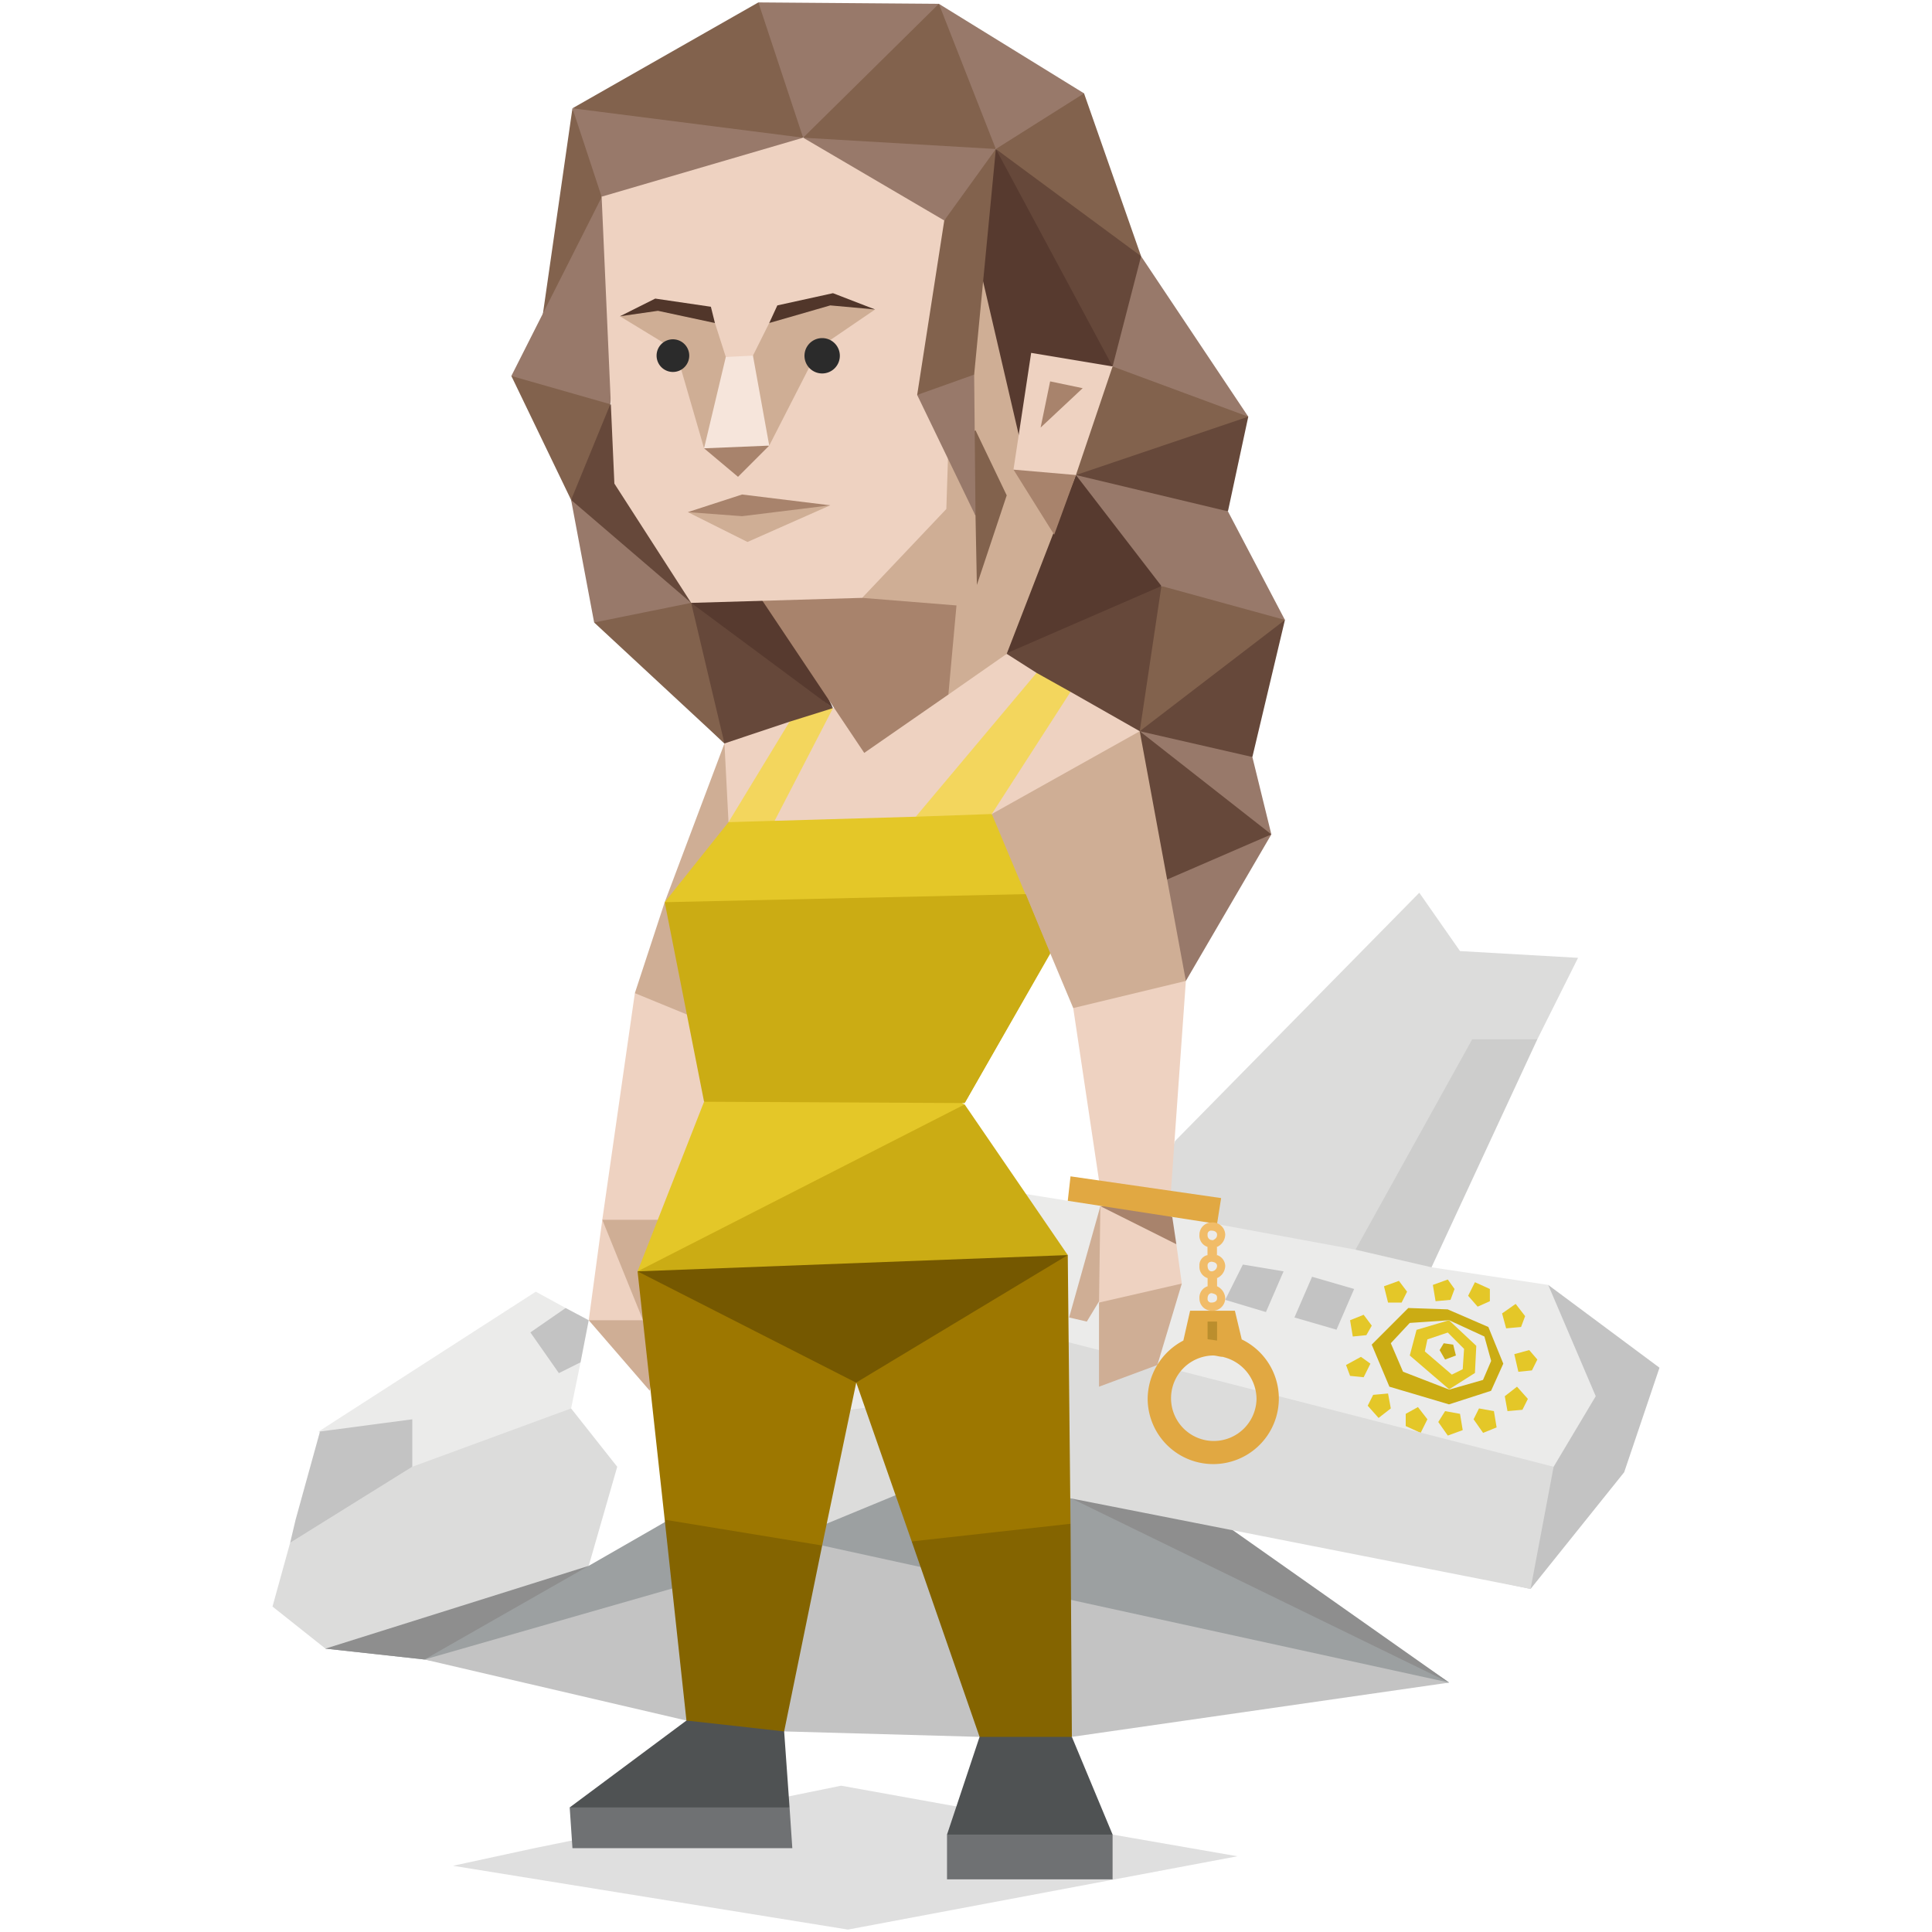 <svg id="Layer_1" data-name="Layer 1" xmlns="http://www.w3.org/2000/svg" viewBox="0 0 400 400"><defs><style>.cls-1{fill:#9ca0a1;}.cls-2{fill:#8e8e8e;}.cls-3{fill:#ebebea;}.cls-4{fill:#c3c3c3;}.cls-5{fill:#dcdcdb;}.cls-6{fill:#cbac14;}.cls-7{fill:#e4c728;}.cls-8{fill:#cdcdcc;}.cls-9{fill:#66483a;}.cls-10{fill:#eed2c1;}.cls-11{fill:#cfae95;}.cls-12{fill:#573a2f;}.cls-13,.cls-25{fill:#2b2b2b;}.cls-13{fill-opacity:0.15;}.cls-14{fill:#98796a;}.cls-15{fill:#82624d;}.cls-16{fill:#6f7173;}.cls-17{fill:#4f5253;}.cls-18{fill:#9d7700;}.cls-19{fill:#846400;}.cls-20{fill:#755800;}.cls-21{fill:#a8836c;}.cls-22{fill:#e1a842;}.cls-23{fill:#51362a;}.cls-24{fill:#f6e5db;}.cls-26{fill:#f3d65d;}.cls-27{fill:#f1bc68;}.cls-28{fill:#bb8e2d;}</style></defs><title>explorers_ISFP_famous_fictional_kate_austen_lost</title><g id="Layer_1-2" data-name="Layer_1"><g id="_382930680" data-name=" 382930680"><polygon class="cls-1" points="87.89 343.58 67.38 341.33 90.42 321.94 121.89 324.19 135.09 316.61 161.79 301.15 177.52 272.21 227.26 298.9 300.03 348.36 249.17 349.76 110.93 347.23 87.89 343.58"/><polygon class="cls-2" points="87.89 343.58 67.38 341.33 90.42 321.94 121.89 324.19 87.89 343.58"/><polygon class="cls-2" points="238.21 304.81 300.03 348.36 221.64 310.14 238.21 304.81"/><polygon class="cls-3" points="110.93 267.43 65.97 296.38 74.68 304.81 60.07 319.42 94.07 318.29 118.24 291.6 120.2 282.05 117.11 270.81 110.93 267.43"/><polygon class="cls-4" points="120.2 282.05 121.89 273.34 117.11 270.81 109.81 275.86 115.71 284.29 120.2 282.05"/><polygon class="cls-5" points="60.07 319.42 56.42 332.62 67.38 341.33 121.89 324.19 127.79 303.68 118.24 291.6 85.36 303.68 60.07 319.42"/><polygon class="cls-4" points="66.25 296.38 61.2 314.64 60.07 319.42 85.36 303.68 85.36 293.85 66.25 296.38"/><polygon class="cls-4" points="320.54 266.03 343.58 283.17 336.27 304.81 316.89 328.97 301.15 325.6 320.54 266.03"/><polygon class="cls-3" points="201.97 245.52 221.07 248.61 240.46 247.77 276.99 240.74 296.38 262.38 320.54 266.03 330.38 289.07 321.66 303.68 301.43 304.24 191.57 275.3 189.6 251.42 201.97 245.52"/><path class="cls-6" d="M284,278.39l3.66,8.71L300,290.76l8.71-2.81,2.53-5.62-3.09-7.59-8.43-3.65-8.15-.28L284,278.39Zm7.87-4.49,8.15-.56,7.31,3.37,1.4,5.05-1.69,3.94-7,2L290.48,284l-2.53-5.9Z"/><path class="cls-7" d="M293.29,275.3l-1.41,5.34,8.15,7,5.34-3.38.28-5.62L300,273.34l-6.74,2Zm2.24,2,4.22-1.41,3.37,3.38-.28,4.21-2.25,1.12L295,279.8Z"/><polygon class="cls-6" points="298.91 278.11 298.06 279.52 299.19 281.48 301.43 280.64 300.87 278.39 298.91 278.11"/><polygon class="cls-7" points="299.19 292.16 297.78 294.41 299.75 297.22 302.84 296.09 302.28 292.72 299.19 292.16"/><polygon class="cls-7" points="287.38 288.51 284.3 288.79 283.17 291.04 285.42 293.57 287.95 291.6 287.38 288.51"/><polygon class="cls-7" points="283.73 282.33 281.77 280.92 278.68 282.61 279.52 284.86 282.33 285.14 283.73 282.33"/><polygon class="cls-7" points="293.57 291.32 291.04 292.72 291.04 295.25 294.13 296.66 295.53 293.85 293.57 291.32"/><polygon class="cls-7" points="300.31 269.12 301.15 266.87 299.75 264.91 296.66 266.03 297.22 269.4 300.31 269.12"/><polygon class="cls-7" points="311.83 275.02 314.92 274.74 315.76 272.49 313.8 269.96 310.99 271.93 311.83 275.02"/><polygon class="cls-7" points="305.93 270.53 308.46 269.4 308.46 266.87 305.37 265.47 303.96 268.28 305.93 270.53"/><polygon class="cls-7" points="290.19 269.68 291.32 267.43 289.63 265.19 286.54 266.31 287.38 269.68 290.19 269.68"/><polygon class="cls-7" points="282.89 276.43 284.01 274.46 282.33 272.21 279.52 273.34 280.08 276.71 282.89 276.43"/><polygon class="cls-7" points="317.17 283.73 318.29 281.48 316.61 279.52 313.52 280.36 314.36 284.01 317.17 283.73"/><polygon class="cls-7" points="306.21 291.6 305.09 293.85 307.06 296.66 309.86 295.53 309.3 292.16 306.21 291.6"/><polygon class="cls-7" points="312.11 292.16 315.2 291.88 316.33 289.63 314.08 287.1 311.55 289.07 312.11 292.16"/><polygon class="cls-5" points="321.66 303.68 316.89 328.97 188.48 303.68 184.83 284.29 192.13 278.11 191.01 270.81 217.7 276.99 321.66 303.68"/><polygon class="cls-5" points="204.22 251.42 212.64 253.95 210.4 261.25 201.97 258.73 204.22 251.42"/><polygon class="cls-4" points="257.32 261.81 265.75 263.22 262.1 271.65 253.67 269.12 257.32 261.81"/><polygon class="cls-4" points="271.65 264.34 280.36 266.87 276.71 275.3 268 272.77 271.65 264.34"/><polygon class="cls-5" points="293.85 184.83 243.27 236.25 239.34 248.33 251.7 253.39 280.64 258.73 318.29 215.17 326.72 198.31 302.28 196.91 293.85 184.83"/><polygon class="cls-8" points="280.64 258.73 296.38 262.38 318.29 215.17 304.81 215.17 280.64 258.73"/><polygon class="cls-4" points="87.89 343.58 142.12 356.22 162.35 358.47 202.81 359.6 221.92 359.6 300.03 348.36 170.22 319.98 87.89 343.58"/></g><polygon class="cls-9" points="141.56 121.57 139.03 124.94 136.5 140.71 149.99 153.92 160.94 154.76 172.46 146.61 141.56 121.57"/><polygon class="cls-10" points="144.65 200.84 131.44 205.62 124.7 252.54 129.19 255.63 136.5 252.54 150.55 228.1 144.65 200.84"/><polygon class="cls-10" points="136.22 278.11 132.85 278.95 121.89 273.34 124.7 252.54 132 252.54 136.5 252.54 136.22 278.11"/><polygon class="cls-11" points="121.89 273.34 133.13 273.34 136.22 278.11 134.53 287.95 121.89 273.34"/><polygon class="cls-11" points="136.78 271.65 133.13 273.34 124.7 252.54 136.5 252.54 136.78 271.65"/><polygon class="cls-5" points="166.85 303.4 167.69 316.89 185.39 309.58 187.36 303.4 180.05 275.3 172.75 275.58 166.85 303.4"/><polygon class="cls-3" points="169.09 292.72 180.33 291.32 183.14 286.82 180.05 275.3 172.75 275.58 169.09 292.72"/><polygon class="cls-12" points="172.46 146.61 143.1 124.82 159.54 119.61 172.46 146.61"/><polygon class="cls-11" points="149.99 153.92 153.64 157.29 154.76 170.22 142.12 186.79 147.18 212.08 131.44 205.62 137.62 186.79 149.99 153.92"/><polygon class="cls-10" points="149.99 153.92 150.83 170.22 154.76 170.22 165.16 152.51 163.47 149.42 149.99 153.92"/><polygon class="cls-13" points="93.79 386.29 175.56 399.5 256.19 384.32 230.35 379.83 174.15 369.71 110.65 382.64 93.79 386.29"/><polygon class="cls-10" points="222.2 208.71 227.54 244.4 230.63 247.49 238.49 248.89 242.43 246.64 245.52 203.09 237.09 195.78 222.2 208.71"/><polygon class="cls-14" points="241.02 197.75 245.52 203.09 263.22 172.75 253.1 171.34 238.78 176.68 237.93 183.7 241.02 197.75"/><polygon class="cls-9" points="232.03 157.85 237.93 183.7 263.22 172.75 251.42 159.26 235.97 151.11 232.03 157.85"/><polygon class="cls-14" points="259.29 156.73 263.22 172.75 235.97 151.39 247.21 149.99 259.29 156.73"/><polygon class="cls-9" points="266.03 128.35 259.29 156.73 235.97 151.39 240.74 144.65 258.44 130.32 266.03 128.35"/><polygon class="cls-15" points="240.46 121.33 233.44 128.63 235.97 151.39 266.03 128.35 258.44 121.33 249.17 119.08 240.46 121.33"/><polygon class="cls-14" points="254.23 105.87 266.03 128.35 240.46 121.33 230.63 117.67 223.88 105.09 222.76 98.35 234.56 98.63 247.21 103.13 254.23 105.87"/><polygon class="cls-12" points="201.69 140.43 205.34 144.09 223.32 138.47 233.44 128.63 240.46 121.33 222.76 98.35 214.61 104.81 201.69 140.43"/><polygon class="cls-9" points="240.46 121.33 235.97 151.39 230.63 152.51 210.68 141.84 208.15 135.37 240.46 121.33"/><polygon class="cls-10" points="165.16 152.51 153.92 172.75 189.6 171.9 213.77 143.8 214.61 139.31 208.43 135.37 172.46 146.61 165.16 152.51"/><polygon class="cls-9" points="229.78 89.92 222.76 98.35 254.23 105.87 258.44 86.27 250.86 82.33 229.78 89.92"/><polygon class="cls-15" points="225.57 79.25 221.07 92.17 222.76 98.35 258.44 86.27 250.58 79.81 237.37 74.75 230.35 75.87 225.57 79.25"/><polygon class="cls-14" points="236.25 53.05 231.19 59.86 230.35 69.13 230.35 75.87 258.44 86.27 236.25 53.05"/><polygon class="cls-9" points="198.31 35.91 206.18 30.85 216.86 34.5 231.75 45.74 236.25 53.05 230.35 75.87 218.26 69.69 206.74 55.92 198.31 35.91"/><polygon class="cls-15" points="208.43 23.26 206.18 30.85 236.25 53.05 224.44 19.33 216.02 19.05 208.43 23.26"/><polygon class="cls-14" points="194.38 0.79 191.29 8.37 197.19 27.48 206.18 30.85 224.44 19.33 194.38 0.79"/><polygon class="cls-15" points="186.79 3.6 169.37 19.33 166.28 28.51 175.56 33.29 195.79 34.22 206.18 30.85 194.38 0.79 186.79 3.6"/><polygon class="cls-15" points="118.52 22.42 128.07 25.23 150.55 29.64 166.28 28.51 167.69 17.93 161.51 3.03 157.01 0.5 118.52 22.42"/><polygon class="cls-14" points="122.17 38.63 124.56 40.72 161.51 33.85 166.28 28.51 118.52 22.42 122.17 38.63"/><polygon class="cls-15" points="112.33 65.48 119.92 64.07 130.32 42 124.56 40.72 118.52 22.42 112.33 65.48"/><polygon class="cls-14" points="126.36 83.69 115.43 85.71 105.87 77.84 126.67 36.66 130.32 42 126.95 78.96 126.36 83.69"/><polygon class="cls-15" points="118.24 103.5 105.87 77.84 126.36 83.69 124.98 93.95 118.24 103.5"/><polygon class="cls-9" points="139.03 124.94 124.7 118.95 118.24 103.5 126.36 83.69 128.35 84.58 143.1 124.82 139.03 124.94"/><polygon class="cls-14" points="123.01 128.88 118.24 103.5 143.1 124.82 135.38 129.16 130.6 131.41 123.01 128.88"/><polygon class="cls-15" points="149.99 153.92 123.01 128.88 143.1 124.82 149.99 153.92"/><polygon class="cls-16" points="117.95 374.21 129.19 370.84 155.32 370.55 163.47 374.21 164.04 382.64 118.52 382.64 117.95 374.21"/><polygon class="cls-16" points="196.07 379.83 202.53 376.45 223.88 376.74 230.35 379.83 230.35 389.1 196.07 389.1 196.07 379.83"/><polygon class="cls-17" points="202.81 359.6 196.07 379.83 230.35 379.83 221.92 359.6 216.86 356.79 207.03 356.79 202.81 359.6"/><polygon class="cls-17" points="142.12 356.22 117.95 374.21 163.47 374.21 162.35 358.47 158.13 353.98 148.02 352.85 142.12 356.22"/><polygon class="cls-18" points="132 263.22 137.62 314.64 143.24 318.29 164.88 321.38 170.22 319.98 177.8 283.73 173.31 278.95 140.99 263.22 132 263.22"/><polygon class="cls-18" points="206.46 262.66 177.52 278.11 176.4 283.73 188.76 319.14 196.35 321.94 214.33 318.29 221.64 315.48 221.07 259.85 206.46 262.66"/><polygon class="cls-19" points="137.62 314.64 170.22 319.98 162.35 358.47 142.12 356.22 137.62 314.64"/><polygon class="cls-19" points="188.76 319.14 221.64 315.48 221.92 359.6 202.81 359.6 188.76 319.14"/><polygon class="cls-20" points="132 263.22 177.24 286.26 221.07 259.85 210.96 256.2 139.03 258.16 132 263.22"/><polygon class="cls-6" points="132 263.22 221.07 259.85 199.72 228.66 194.66 229.78 141.84 253.67 132 263.22"/><polygon class="cls-7" points="145.77 228.1 132 263.22 199.72 228.66 195.22 226.13 150.55 225.85 145.77 228.1"/><polygon class="cls-6" points="137.62 186.79 145.77 228.1 199.72 228.38 219.39 193.82 211.52 182.3 147.18 182.86 137.62 186.79"/><polygon class="cls-7" points="150.83 170.22 137.62 186.79 212.64 185.11 210.96 171.62 205.34 168.53 198.31 165.72 189.6 169.09 160.38 169.94 157.01 167.41 150.83 170.22"/><polygon class="cls-11" points="225.01 273.62 221.35 272.77 227.82 249.73 230.06 251.7 231.47 261.25 229.78 265.75 225.01 273.62"/><polygon class="cls-11" points="227.54 269.68 227.54 287.1 239.62 282.61 244.68 265.75 241.59 264.62 232.88 267.15 227.54 269.68"/><polygon class="cls-10" points="227.82 249.73 227.54 269.68 244.68 265.75 243.55 257.6 236.25 251.7 227.82 249.73"/><polygon class="cls-21" points="243.55 257.6 227.82 249.73 236.53 248.89 242.71 251.98 243.55 257.6"/><polygon class="cls-22" points="221.07 248.61 251.98 253.39 252.82 248.05 221.64 243.55 221.07 248.61"/><polygon class="cls-11" points="205.34 168.53 222.2 208.71 245.52 203.09 235.97 151.39 228.66 151.67 209.27 160.94 205.34 168.53"/><polygon class="cls-10" points="216.3 143.52 221.64 143.24 235.97 151.39 205.34 168.53 201.41 166 216.3 143.52"/><polygon class="cls-21" points="157.85 124.38 178.93 155.88 196.35 143.8 201.97 135.09 203.37 120.83 193.26 120.76 162.91 119.61 157.85 124.38"/><polygon class="cls-11" points="178.5 123.78 198.03 125.35 196.35 143.8 208.43 135.37 222.76 98.35 216.58 93.29 205.9 48.55 198.31 35.91 192.7 43.97 176.54 116.34 178.5 123.78"/><polygon class="cls-10" points="143.1 124.82 178.5 123.78 195.93 105.38 198.03 39.84 166.28 28.51 124.56 40.72 127.2 100.12 143.1 124.82"/><polygon class="cls-21" points="152.23 90.58 145.77 92.82 152.8 98.72 159.26 92.26 152.23 90.58"/><polygon class="cls-21" points="209.83 97.23 218.26 110.71 222.76 98.35 216.58 93.29 209.83 97.23"/><polygon class="cls-12" points="206.18 30.85 201.97 39.56 201.41 49.11 210.96 90.2 217.42 78.96 230.35 75.87 206.18 30.85"/><polygon class="cls-10" points="213.49 73.06 209.83 97.23 222.76 98.35 230.35 75.87 213.49 73.06"/><polygon class="cls-21" points="217.42 78.96 215.45 88.52 224.16 80.37 217.42 78.96"/><polygon class="cls-11" points="136.22 62.95 128.35 65.48 139.87 72.5 145.77 92.82 151.11 81.49 150.27 73.91 148.02 66.88 136.22 62.95"/><polygon class="cls-11" points="172.18 62.1 159.26 66.88 155.89 73.63 154.48 79.81 159.26 92.26 169.65 71.94 181.18 64.07 172.18 62.1"/><polygon class="cls-23" points="128.35 65.48 136.22 64.35 148.02 66.88 147.18 63.51 135.66 61.82 128.35 65.48"/><polygon class="cls-23" points="160.94 63.23 159.26 66.88 171.9 63.23 181.18 64.07 172.46 60.7 160.94 63.23"/><polygon class="cls-24" points="150.27 73.91 155.89 73.63 159.26 92.26 145.77 92.82 150.27 73.91"/><polygon class="cls-11" points="142.4 106.03 154.76 112.21 171.9 104.62 153.64 106.03 142.4 106.03"/><polygon class="cls-21" points="142.4 106.03 153.64 106.87 171.9 104.62 153.64 102.38 142.4 106.03"/><path class="cls-25" d="M139.31,70.25a3.38,3.38,0,1,1-3.37,3.37A3.37,3.37,0,0,1,139.31,70.25Z"/><path class="cls-25" d="M170.22,70a3.66,3.66,0,1,1-3.66,3.65A3.66,3.66,0,0,1,170.22,70Z"/><polygon class="cls-26" points="163.47 149.42 150.83 170.22 160.38 169.94 172.46 146.61 163.47 149.42"/><polygon class="cls-26" points="221.64 143.24 205.34 168.53 189.6 169.09 214.61 139.31 221.64 143.24"/><polygon class="cls-6" points="199.72 228.38 212.36 185.11 217.42 197.47 199.72 228.38"/><path class="cls-22" d="M257,277.27a13.58,13.58,0,1,1-19.39,12.36A13.73,13.73,0,0,1,245,277.55l1.4-6.18h9.27l1.41,5.9-3.93,3.65c-.57,0-1.41-.28-2-.28a8.85,8.85,0,1,0,9,9,9,9,0,0,0-7-8.71Z"/><path class="cls-27" d="M250.86,253.1a2.6,2.6,0,0,1,2.81,2.53,2.85,2.85,0,0,1-1.69,2.53l-.84-1.4c.56-.28.84-.56.84-1.13s-.56-.84-1.12-.84a.74.74,0,0,0-.84.84,1,1,0,0,0,1.12,1.13l-1.12,1.4v1.69l.84,1.4c.56,0,1.12.28,1.12.85a1.18,1.18,0,0,1-1.12,1.12l.56.56h0l.56.84a2.84,2.84,0,0,0,1.69-2.52,2.45,2.45,0,0,0-1.69-2.25l-1.12,1.4a.74.74,0,0,0-.84.85c0,.56.27,1.12.84,1.12v.28l-.84,1.12v1.69l.84,1.41s-.84,0-.84,1.12a.74.74,0,0,0,.84.84c.56,0,1.12-.28,1.12-.84s0-.84-1.12-1.12v-.85h.56l.56-.56h0a2.86,2.86,0,0,1,1.69,2.53,2.6,2.6,0,0,1-2.81,2.53,2.52,2.52,0,0,1-2.53-2.53,2.46,2.46,0,0,1,1.69-2.53v-1.69a2.45,2.45,0,0,1-1.69-2.52,2.13,2.13,0,0,1,1.69-2.25v-1.69a2.45,2.45,0,0,1-1.69-2.53A2.52,2.52,0,0,1,250.86,253.1Z"/><polygon class="cls-28" points="250.02 273.62 250.02 277.27 251.98 277.55 251.98 273.62 250.02 273.62"/><polygon class="cls-14" points="166.28 28.51 195.5 45.65 202.25 39.28 206.18 30.85 166.28 28.51"/><polygon class="cls-15" points="189.89 81.77 195.5 45.65 206.18 30.85 201.69 77.56 196.35 84.86 189.89 81.77"/><polygon class="cls-15" points="202.25 121.11 208.43 102.56 201.97 89.08 200.28 90.2 200 100.6 201.97 106.78 202.25 121.11"/><polygon class="cls-14" points="201.97 106.78 189.89 81.77 201.69 77.56 201.97 106.78"/><polygon class="cls-14" points="157.01 0.5 166.28 28.51 194.38 0.79 157.01 0.5"/><path class="cls-27" d="M250.86,256.76,250,257v3.65l.84.56,1.12-.56v-2.53l.28-1.12Zm0,6.46-.84.28v2.81l-.29.84,1.13.57,1.68-.29-.56-1.12V263.5Z"/></g></svg>